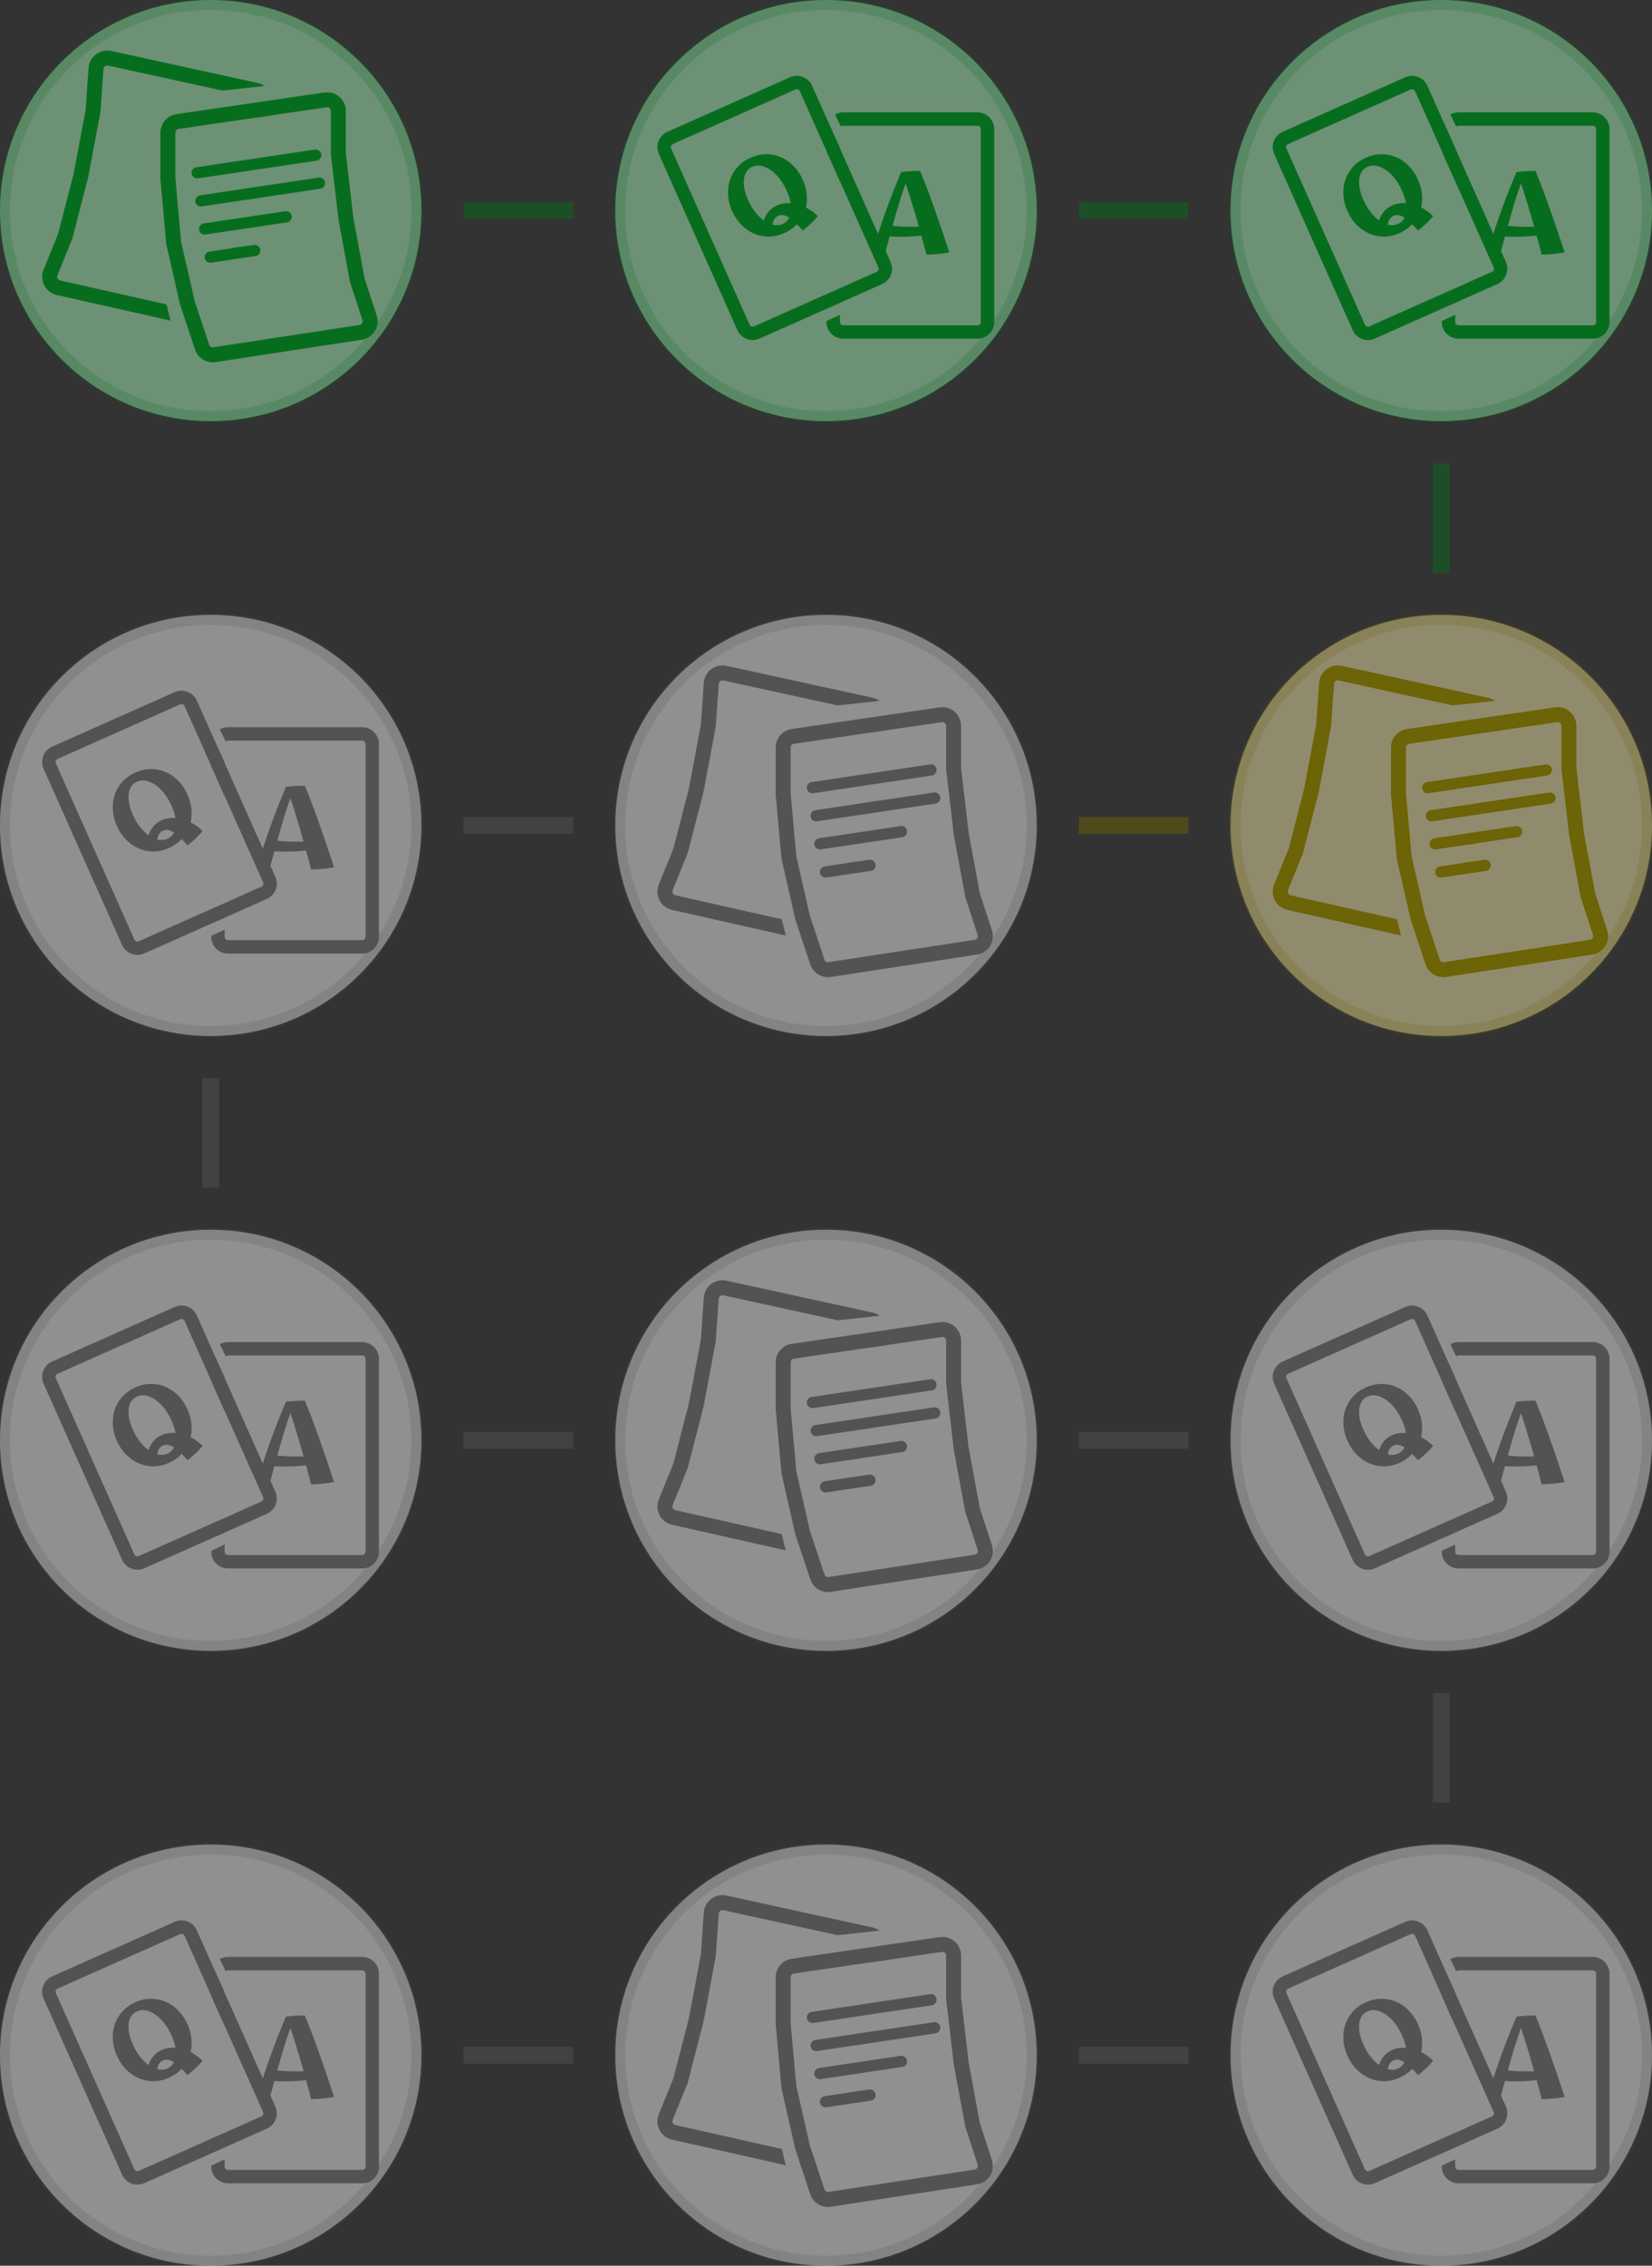 <svg width="143" height="196" viewBox="0 0 143 196" fill="none" xmlns="http://www.w3.org/2000/svg">
<rect x="0" y="0" width="143" height="196" fill="#333333" stroke="none"/>
<g clip-path="url(#clip0_1011_6386)">
<path d="M49.614 70.676H40.129V72.133H49.614V70.676Z" fill="#535353" fill-opacity="0.5"/>
<path d="M17.512 93.264V102.736H18.971V93.264H17.512Z" fill="#535353" fill-opacity="0.5"/>
<path d="M124.031 146.454V155.926H125.49V146.454H124.031Z" fill="#535353" fill-opacity="0.5"/>
<path d="M49.614 123.865H40.129V125.322H49.614V123.865Z" fill="#535353" fill-opacity="0.5"/>
<path d="M102.871 123.865H93.387V125.322H102.871V123.865Z" fill="#535353" fill-opacity="0.5"/>
<path d="M102.871 70.676H93.387V72.133H102.871V70.676Z" fill="#6D6307" fill-opacity="0.5"/>
<path d="M49.614 17.486H40.129V18.944H49.614V17.486Z" fill="#076D1E" fill-opacity="0.5"/>
<path d="M102.871 17.486H93.387V18.944H102.871V17.486Z" fill="#076D1E" fill-opacity="0.5"/>
<path d="M124.031 40.075V49.547H125.49V40.075H124.031Z" fill="#076D1E" fill-opacity="0.5"/>
<path d="M142.999 71.405C142.999 61.345 134.833 53.19 124.759 53.19C114.686 53.19 106.52 61.345 106.52 71.405C106.52 81.465 114.686 89.621 124.759 89.621C134.833 89.621 142.999 81.465 142.999 71.405Z" fill="#F0E5A9" fill-opacity="0.5"/>
<path fill-rule="evenodd" clip-rule="evenodd" d="M114.159 68.499L114.167 68.456L115.205 62.929L115.219 62.855L115.224 62.78L115.478 59.158C115.492 58.961 115.677 58.822 115.87 58.864L125.772 61.026L125.771 61.025L129.4 60.631C129.223 60.503 129.019 60.409 128.794 60.36L116.147 57.598C115.182 57.388 114.253 58.082 114.183 59.067L113.93 62.69L112.893 68.217L111.555 73.399L110.287 76.524C109.912 77.451 110.457 78.492 111.434 78.712L121.274 80.927L120.934 79.522L111.719 77.448C111.523 77.404 111.414 77.195 111.489 77.01L112.757 73.885L112.789 73.806L112.811 73.722L114.149 68.541L114.159 68.499ZM128.765 62.044V62.043L128.845 62.032L134.6 61.19C135.578 61.047 136.456 61.805 136.456 62.792V66.424L137.104 72.01L138.078 77.273L139.124 80.478C139.434 81.428 138.817 82.429 137.827 82.58L125.18 84.514C124.398 84.633 123.645 84.172 123.396 83.422L122.108 79.54L120.908 74.277L120.405 68.691V64.666C120.405 63.862 120.995 63.18 121.791 63.064L128.765 62.044ZM128.672 63.366L121.979 64.346C121.82 64.369 121.702 64.505 121.702 64.666V68.633L122.192 74.074L123.358 79.191L124.627 83.015C124.677 83.165 124.827 83.257 124.984 83.233L137.631 81.3C137.829 81.27 137.952 81.07 137.89 80.879L136.844 77.674L136.818 77.592L136.802 77.507L135.829 72.245L135.821 72.203L135.816 72.159L135.167 66.573L135.159 66.499V66.424V62.792C135.159 62.595 134.983 62.443 134.788 62.472L129.986 63.174L129.986 63.188L128.672 63.375L128.672 63.366ZM127.921 69.475L129.268 69.269L129.267 69.277L134.101 68.556C134.366 68.516 134.614 68.699 134.654 68.964C134.694 69.23 134.51 69.477 134.244 69.516L129.104 70.284V70.285L127.757 70.488L127.758 70.484L123.982 71.048C123.716 71.088 123.469 70.905 123.429 70.639C123.389 70.374 123.573 70.127 123.838 70.087L127.92 69.478L127.921 69.475ZM127.681 71.991L128.829 71.815L128.827 71.82L131.218 71.463C131.484 71.423 131.732 71.606 131.771 71.872C131.81 72.137 131.627 72.384 131.362 72.424L128.06 72.916L127.095 73.065L127.096 73.061L124.307 73.477C124.041 73.517 123.793 73.334 123.753 73.069C123.713 72.803 123.897 72.556 124.163 72.516L127.681 71.991ZM126.617 74.644L128.033 74.442L128.032 74.447L128.497 74.377C128.763 74.338 129.01 74.521 129.05 74.786C129.09 75.051 128.907 75.299 128.641 75.338L124.792 75.912C124.527 75.953 124.28 75.77 124.24 75.504C124.2 75.238 124.383 74.991 124.649 74.952L126.613 74.659L126.617 74.644ZM123.514 67.659C123.249 67.698 123.065 67.945 123.105 68.211C123.144 68.476 123.392 68.659 123.658 68.619L133.92 67.088C134.186 67.048 134.369 66.801 134.33 66.535C134.29 66.27 134.042 66.087 133.777 66.127L123.514 67.659Z" fill="#6D6307"/>
<path d="M142.637 71.406C142.637 61.547 134.634 53.555 124.762 53.555C114.89 53.555 106.887 61.547 106.887 71.406C106.887 81.265 114.89 89.257 124.762 89.257C134.634 89.257 142.637 81.265 142.637 71.406Z" stroke="#6D6307" stroke-opacity="0.2"/>
<path d="M89.741 71.405C89.741 61.345 81.575 53.19 71.501 53.19C61.428 53.19 53.262 61.345 53.262 71.405C53.262 81.465 61.428 89.621 71.501 89.621C81.575 89.621 89.741 81.465 89.741 71.405Z" fill="#EEEEEE" fill-opacity="0.5"/>
<path fill-rule="evenodd" clip-rule="evenodd" d="M60.898 68.499L60.906 68.456L61.943 62.929L61.957 62.855L61.962 62.78L62.216 59.158C62.23 58.961 62.416 58.822 62.609 58.864L72.511 61.026L72.509 61.025L76.138 60.631C75.962 60.503 75.757 60.409 75.532 60.36L62.886 57.598C61.92 57.388 60.991 58.082 60.922 59.067L60.669 62.69L59.631 68.217L58.293 73.399L57.026 76.524C56.65 77.451 57.196 78.492 58.172 78.712L68.013 80.927L67.672 79.522L58.457 77.448C58.262 77.404 58.153 77.195 58.228 77.01L59.495 73.885L59.528 73.806L59.549 73.722L60.887 68.541L60.898 68.499ZM75.504 62.044V62.043L75.583 62.032L81.338 61.19C82.317 61.047 83.194 61.805 83.194 62.792V66.424L83.843 72.01L84.816 77.273L85.862 80.478C86.172 81.428 85.555 82.429 84.566 82.58L71.919 84.514C71.137 84.633 70.383 84.172 70.134 83.422L68.846 79.54L67.647 74.277L67.143 68.691L67.143 64.666C67.143 63.862 67.734 63.18 68.53 63.064L75.504 62.044ZM75.411 63.366L68.718 64.346C68.558 64.369 68.44 64.505 68.44 64.666L68.44 68.633L68.931 74.074L70.097 79.191L71.366 83.015C71.415 83.165 71.566 83.257 71.722 83.233L84.37 81.3C84.567 81.27 84.691 81.07 84.629 80.879L83.582 77.674L83.556 77.592L83.54 77.507L82.567 72.245L82.559 72.203L82.554 72.159L81.906 66.573L81.898 66.499V66.424V62.792C81.898 62.595 81.722 62.443 81.526 62.472L76.725 63.174L76.724 63.188L75.41 63.375L75.411 63.366ZM74.659 69.475L76.007 69.269L76.005 69.277L80.839 68.556C81.105 68.516 81.353 68.699 81.392 68.964C81.432 69.23 81.248 69.477 80.983 69.516L75.843 70.284V70.285L74.496 70.488L74.497 70.484L70.721 71.048C70.455 71.088 70.207 70.905 70.168 70.639C70.128 70.374 70.311 70.127 70.577 70.087L74.659 69.478L74.659 69.475ZM74.419 71.991L75.567 71.815L75.566 71.82L77.956 71.463C78.222 71.423 78.47 71.606 78.51 71.872C78.549 72.137 78.366 72.384 78.1 72.424L74.799 72.916L73.834 73.065L73.835 73.061L71.045 73.477C70.779 73.517 70.532 73.334 70.492 73.069C70.452 72.803 70.635 72.556 70.901 72.516L74.419 71.991ZM73.356 74.644L74.772 74.442L74.77 74.447L75.236 74.377C75.501 74.338 75.749 74.521 75.789 74.786C75.828 75.051 75.645 75.299 75.379 75.338L71.531 75.912C71.266 75.953 71.018 75.77 70.978 75.504C70.939 75.238 71.122 74.991 71.387 74.952L73.351 74.659L73.356 74.644ZM70.252 67.659C69.987 67.698 69.804 67.945 69.843 68.211C69.883 68.476 70.131 68.659 70.396 68.619L80.659 67.088C80.924 67.048 81.108 66.801 81.068 66.535C81.028 66.27 80.781 66.087 80.515 66.127L70.252 67.659Z" fill="#535353"/>
<path d="M89.375 71.406C89.375 61.547 81.372 53.555 71.5 53.555C61.628 53.555 53.625 61.547 53.625 71.406C53.625 81.265 61.628 89.257 71.5 89.257C81.372 89.257 89.375 81.265 89.375 71.406Z" stroke="#535353" stroke-opacity="0.2"/>
<path d="M89.741 124.595C89.741 114.534 81.575 106.379 71.501 106.379C61.428 106.379 53.262 114.534 53.262 124.595C53.262 134.655 61.428 142.81 71.501 142.81C81.575 142.81 89.741 134.655 89.741 124.595Z" fill="#EEEEEE" fill-opacity="0.5"/>
<path fill-rule="evenodd" clip-rule="evenodd" d="M60.898 121.688L60.906 121.645L61.943 116.118L61.957 116.044L61.962 115.97L62.216 112.347C62.23 112.151 62.416 112.011 62.609 112.054L72.511 114.215L72.509 114.215L76.138 113.821C75.962 113.692 75.757 113.598 75.532 113.549L62.886 110.788C61.92 110.577 60.991 111.272 60.922 112.257L60.669 115.88L59.631 121.407L58.293 126.589L57.026 129.713C56.65 130.64 57.196 131.681 58.172 131.901L68.013 134.116L67.672 132.712L58.457 130.637C58.262 130.593 58.153 130.385 58.228 130.2L59.495 127.075L59.528 126.996L59.549 126.912L60.887 121.73L60.898 121.688ZM75.504 115.233L75.583 115.222L81.338 114.38C82.317 114.237 83.194 114.994 83.194 115.982V119.614L83.843 125.199L84.816 130.462L85.862 133.668C86.172 134.618 85.555 135.619 84.566 135.77L71.919 137.703C71.137 137.823 70.383 137.362 70.134 136.612L68.846 132.729L67.647 127.466L67.143 121.881L67.143 117.856C67.143 117.052 67.734 116.37 68.53 116.253L75.504 115.233ZM75.411 116.556L68.718 117.535C68.558 117.558 68.44 117.695 68.44 117.856L68.44 121.822L68.931 127.264L70.097 132.381L71.366 136.205C71.415 136.355 71.566 136.446 71.722 136.422L84.37 134.489C84.567 134.46 84.691 134.259 84.629 134.069L83.582 130.863L83.556 130.781L83.54 130.697L82.567 125.435L82.559 125.392L82.554 125.349L81.906 119.762L81.898 119.688V119.614V115.982C81.898 115.784 81.722 115.633 81.526 115.662L76.725 116.364L76.724 116.377L75.41 116.565L75.411 116.556ZM74.659 122.665L76.007 122.458L76.005 122.466L80.839 121.745C81.105 121.706 81.353 121.889 81.392 122.154C81.432 122.419 81.248 122.666 80.983 122.706L75.843 123.473V123.474L74.496 123.678L74.497 123.674L70.721 124.238C70.455 124.277 70.207 124.094 70.168 123.829C70.128 123.564 70.311 123.317 70.577 123.277L74.659 122.667L74.659 122.665ZM74.419 125.18L75.567 125.004L75.566 125.009L77.956 124.652C78.222 124.613 78.47 124.796 78.51 125.061C78.549 125.326 78.366 125.574 78.1 125.613L74.799 126.106L73.834 126.254L73.835 126.25L71.045 126.666C70.779 126.706 70.532 126.523 70.492 126.258C70.452 125.992 70.635 125.745 70.901 125.706L74.419 125.18ZM73.356 127.833L74.772 127.632L74.77 127.637L75.236 127.567C75.501 127.527 75.749 127.71 75.789 127.976C75.828 128.241 75.645 128.488 75.379 128.528L71.531 129.102C71.266 129.142 71.018 128.959 70.978 128.694C70.939 128.428 71.122 128.181 71.387 128.142L73.351 127.848L73.356 127.833ZM70.252 120.848C69.987 120.887 69.804 121.135 69.843 121.4C69.883 121.666 70.131 121.848 70.396 121.809L80.659 120.278C80.924 120.238 81.108 119.991 81.068 119.725C81.028 119.459 80.781 119.276 80.515 119.317L70.252 120.848Z" fill="#535353"/>
<path d="M89.375 124.595C89.375 114.736 81.372 106.744 71.5 106.744C61.628 106.744 53.625 114.736 53.625 124.595C53.625 134.454 61.628 142.447 71.5 142.447C81.372 142.447 89.375 134.454 89.375 124.595Z" stroke="#535353" stroke-opacity="0.2"/>
<path d="M36.48 18.216C36.48 8.155 28.313 0 18.24 0C8.166 0 0 8.155 0 18.216C0 28.276 8.166 36.431 18.24 36.431C28.313 36.431 36.48 28.276 36.48 18.216Z" fill="#A9F0B9" fill-opacity="0.5"/>
<path fill-rule="evenodd" clip-rule="evenodd" d="M7.64 15.309L7.648 15.267L8.686 9.739L8.699 9.666L8.705 9.591L8.958 5.968C8.972 5.771 9.158 5.632 9.351 5.674L19.253 7.836L19.252 7.835L22.881 7.442C22.704 7.313 22.499 7.219 22.274 7.17L9.628 4.409C8.662 4.198 7.733 4.893 7.664 5.878L7.411 9.501L6.374 15.028L5.036 20.21L3.768 23.335C3.392 24.261 3.938 25.302 4.914 25.522L14.755 27.737L14.414 26.333L5.199 24.259C5.004 24.215 4.895 24.006 4.97 23.821L6.238 20.696L6.27 20.616L6.292 20.533L7.63 15.351L7.64 15.309ZM22.246 8.854L22.246 8.854L22.325 8.843L28.08 8.001C29.059 7.858 29.937 8.615 29.937 9.603V13.235L30.585 18.821L31.558 24.083L32.604 27.289C32.914 28.239 32.297 29.24 31.308 29.391L18.661 31.324C17.879 31.444 17.125 30.983 16.877 30.233L15.588 26.35L14.389 21.087L13.886 15.501L13.886 11.476C13.886 10.673 14.476 9.991 15.272 9.874L22.246 8.854ZM22.153 10.177L15.46 11.156C15.301 11.179 15.183 11.316 15.183 11.476L15.183 15.443L15.673 20.885L16.839 26.002L18.108 29.826C18.157 29.976 18.308 30.068 18.465 30.044L31.112 28.11C31.309 28.08 31.433 27.88 31.371 27.69L30.325 24.484L30.298 24.403L30.282 24.318L29.31 19.056L29.302 19.013L29.297 18.97L28.648 13.384L28.64 13.309V13.235V9.603C28.64 9.405 28.464 9.254 28.268 9.283L23.467 9.985L23.466 9.998L22.153 10.186L22.153 10.177ZM21.402 16.286L22.749 16.079L22.747 16.088L27.581 15.366C27.847 15.326 28.095 15.509 28.134 15.775C28.174 16.04 27.991 16.287 27.725 16.327L22.585 17.094L22.585 17.095L21.238 17.299L21.239 17.295L17.463 17.859C17.197 17.898 16.95 17.715 16.91 17.45C16.87 17.185 17.053 16.938 17.319 16.898L21.401 16.289L21.402 16.286ZM21.162 18.801L22.309 18.625L22.308 18.63L24.699 18.273C24.964 18.234 25.212 18.417 25.252 18.682C25.291 18.948 25.108 19.195 24.842 19.234L21.541 19.727L20.576 19.875L20.577 19.871L17.787 20.288C17.521 20.327 17.274 20.144 17.234 19.879C17.194 19.613 17.378 19.366 17.643 19.327L21.162 18.801ZM20.098 21.455L21.514 21.253L21.512 21.258L21.978 21.188C22.244 21.148 22.491 21.331 22.531 21.597C22.571 21.862 22.387 22.109 22.122 22.149L18.273 22.723C18.008 22.763 17.76 22.58 17.72 22.315C17.681 22.049 17.864 21.802 18.13 21.762L20.093 21.469L20.098 21.455ZM16.995 14.469C16.729 14.509 16.546 14.756 16.586 15.021C16.625 15.287 16.873 15.47 17.138 15.43L27.401 13.898C27.667 13.859 27.85 13.611 27.81 13.346C27.77 13.081 27.523 12.898 27.257 12.937L16.995 14.469Z" fill="#076D1E"/>
<path d="M36.113 18.216C36.113 8.358 28.11 0.365 18.238 0.365C8.366 0.365 0.363 8.358 0.363 18.216C0.363 28.076 8.366 36.068 18.238 36.068C28.11 36.068 36.113 28.076 36.113 18.216Z" stroke="#076D1E" stroke-opacity="0.2"/>
<path d="M142.999 18.216C142.999 8.155 134.833 0 124.759 0C114.686 0 106.52 8.155 106.52 18.216C106.52 28.276 114.686 36.431 124.759 36.431C134.833 36.431 142.999 28.276 142.999 18.216Z" fill="#A9F0B9" fill-opacity="0.5"/>
<path fill-rule="evenodd" clip-rule="evenodd" d="M111.502 12.462L122.113 7.744C122.259 7.679 122.431 7.745 122.496 7.891L124.803 13.065V13.103L125.965 15.701V15.67L129.291 23.131C129.356 23.278 129.29 23.449 129.144 23.514L126.864 24.528L126.865 24.539L124.803 25.442V25.444L118.532 28.233C118.386 28.297 118.214 28.232 118.149 28.085L111.355 12.845C111.29 12.699 111.355 12.527 111.502 12.462ZM124.036 18.68L124.035 18.714C123.939 18.84 123.819 18.977 123.672 19.126C123.524 19.28 123.367 19.428 123.2 19.57C123.041 19.715 122.889 19.84 122.746 19.944C122.564 19.734 122.397 19.551 122.246 19.395C121.943 19.719 121.577 19.977 121.147 20.168C120.705 20.364 120.262 20.466 119.819 20.474C119.377 20.474 118.953 20.388 118.545 20.218C118.142 20.044 117.776 19.794 117.447 19.466C117.115 19.133 116.845 18.732 116.636 18.263C116.426 17.794 116.31 17.327 116.287 16.864C116.261 16.395 116.317 15.953 116.458 15.538C116.605 15.121 116.827 14.751 117.124 14.429C117.424 14.099 117.795 13.836 118.236 13.64C118.678 13.444 119.122 13.345 119.568 13.342C120.013 13.335 120.436 13.417 120.839 13.59C121.247 13.761 121.614 14.014 121.94 14.35C122.269 14.678 122.539 15.076 122.747 15.545C122.932 15.958 123.045 16.371 123.087 16.786C123.127 17.195 123.104 17.584 123.018 17.954C123.394 18.14 123.734 18.382 124.036 18.68ZM123.558 7.419L124.948 10.538L124.949 10.534L125.965 12.772V12.818L129.266 20.224C129.469 19.604 129.683 18.981 129.908 18.356C130.336 17.162 130.791 16.002 131.274 14.876C131.503 14.851 131.757 14.829 132.036 14.811C132.321 14.792 132.612 14.783 132.91 14.783C133.288 15.699 133.69 16.756 134.117 17.957C134.545 19.157 134.985 20.45 135.437 21.836C135.077 21.898 134.737 21.944 134.415 21.975C134.099 22.006 133.777 22.021 133.448 22.021C133.318 21.502 133.172 20.954 133.012 20.379C132.46 20.447 131.888 20.481 131.292 20.481H130.791C130.623 20.475 130.45 20.465 130.27 20.453C130.156 20.857 130.043 21.276 129.929 21.709L130.352 22.66C130.678 23.391 130.349 24.248 129.616 24.574L125.965 26.198V26.209L124.803 26.716V26.714L119.005 29.292C118.273 29.618 117.414 29.289 117.088 28.557L110.294 13.317C109.968 12.585 110.297 11.728 111.029 11.402L121.641 6.684C122.373 6.359 123.232 6.688 123.558 7.419ZM124.803 27.776V27.852C124.803 28.653 125.453 29.302 126.255 29.302H137.87C138.672 29.302 139.322 28.653 139.322 27.852V11.169C139.322 10.369 138.672 9.72 137.87 9.72H126.255C125.998 9.72 125.755 9.787 125.545 9.904L126.055 10.959C126.108 10.91 126.178 10.88 126.255 10.88H137.87C138.031 10.88 138.161 11.009 138.161 11.169V27.852C138.161 28.012 138.031 28.142 137.87 28.142H126.255C126.095 28.142 125.965 28.012 125.965 27.852V27.23L124.803 27.776ZM118.63 18.331C118.393 18.03 118.188 17.684 118.014 17.294C117.813 16.842 117.693 16.421 117.655 16.032C117.617 15.642 117.658 15.309 117.779 15.032C117.905 14.752 118.104 14.552 118.376 14.431C118.698 14.288 119.046 14.286 119.42 14.424C119.791 14.557 120.149 14.804 120.494 15.166C120.838 15.527 121.13 15.977 121.369 16.514C121.535 16.887 121.647 17.243 121.703 17.584C121.261 17.55 120.862 17.613 120.505 17.771C119.962 18.013 119.585 18.445 119.374 19.067C119.114 18.878 118.865 18.633 118.63 18.331ZM121.577 18.829C121.452 19.081 121.262 19.263 121.007 19.376C120.742 19.495 120.448 19.513 120.127 19.433C120.186 19.047 120.354 18.793 120.631 18.67C120.909 18.547 121.224 18.599 121.577 18.829ZM131.162 17.335C131.361 16.71 131.525 16.221 131.655 15.869C131.754 16.147 131.866 16.484 131.99 16.88C132.113 17.27 132.244 17.7 132.38 18.17C132.522 18.634 132.662 19.114 132.798 19.608C132.699 19.608 132.59 19.612 132.473 19.618H132.138C131.834 19.618 131.55 19.612 131.284 19.599C131.023 19.587 130.769 19.565 130.521 19.534C130.757 18.693 130.971 17.96 131.162 17.335Z" fill="#076D1E"/>
<path d="M142.637 18.216C142.637 8.358 134.634 0.365 124.762 0.365C114.89 0.365 106.887 8.358 106.887 18.216C106.887 28.076 114.89 36.068 124.762 36.068C134.634 36.068 142.637 28.076 142.637 18.216Z" stroke="#076D1E" stroke-opacity="0.2"/>
<path d="M89.741 18.216C89.741 8.155 81.575 0 71.501 0C61.428 0 53.262 8.155 53.262 18.216C53.262 28.276 61.428 36.431 71.501 36.431C81.575 36.431 89.741 28.276 89.741 18.216Z" fill="#A9F0B9" fill-opacity="0.5"/>
<path fill-rule="evenodd" clip-rule="evenodd" d="M58.24 12.462L68.852 7.744C68.998 7.679 69.17 7.745 69.235 7.891L71.542 13.065V13.103L72.703 15.701V15.67L76.03 23.131C76.094 23.278 76.029 23.449 75.882 23.514L73.602 24.528L73.604 24.539L71.542 25.442V25.444L65.271 28.233C65.125 28.297 64.953 28.232 64.888 28.085L58.093 12.845C58.028 12.699 58.094 12.527 58.24 12.462ZM70.774 18.68L70.773 18.714C70.678 18.84 70.558 18.977 70.411 19.126C70.263 19.28 70.105 19.428 69.938 19.57C69.779 19.715 69.628 19.84 69.484 19.944C69.302 19.734 69.136 19.551 68.985 19.395C68.682 19.719 68.315 19.977 67.885 20.168C67.444 20.364 67.001 20.466 66.557 20.474C66.116 20.474 65.692 20.388 65.283 20.218C64.881 20.044 64.515 19.794 64.185 19.466C63.854 19.133 63.583 18.732 63.374 18.263C63.165 17.794 63.049 17.327 63.025 16.864C62.999 16.395 63.056 15.953 63.197 15.538C63.343 15.121 63.565 14.751 63.862 14.429C64.163 14.099 64.534 13.836 64.975 13.64C65.416 13.444 65.861 13.345 66.307 13.342C66.751 13.335 67.174 13.417 67.577 13.59C67.986 13.761 68.353 14.014 68.679 14.35C69.008 14.678 69.277 15.076 69.486 15.545C69.67 15.958 69.783 16.371 69.826 16.786C69.866 17.195 69.843 17.584 69.757 17.954C70.133 18.14 70.472 18.382 70.774 18.68ZM70.296 7.419L71.686 10.538L71.688 10.534L72.703 12.772V12.818L76.005 20.224C76.208 19.604 76.421 18.981 76.647 18.356C77.074 17.162 77.53 16.002 78.013 14.876C78.242 14.851 78.496 14.829 78.774 14.811C79.06 14.792 79.351 14.783 79.648 14.783C80.026 15.699 80.428 16.756 80.856 17.957C81.283 19.157 81.723 20.45 82.176 21.836C81.816 21.898 81.475 21.944 81.153 21.975C80.838 22.006 80.515 22.021 80.187 22.021C80.057 21.502 79.911 20.954 79.751 20.379C79.199 20.447 78.626 20.481 78.031 20.481H77.53C77.362 20.475 77.189 20.465 77.009 20.453C76.895 20.857 76.781 21.276 76.667 21.709L77.09 22.66C77.416 23.391 77.088 24.248 76.355 24.574L72.703 26.198V26.209L71.542 26.716V26.714L65.744 29.292C65.011 29.618 64.153 29.289 63.827 28.557L57.032 13.317C56.706 12.585 57.035 11.728 57.768 11.402L68.379 6.684C69.112 6.359 69.97 6.688 70.296 7.419ZM71.542 27.776V27.852C71.542 28.653 72.192 29.302 72.994 29.302H84.609C85.411 29.302 86.061 28.653 86.061 27.852V11.169C86.061 10.369 85.411 9.72 84.609 9.72H72.994C72.736 9.72 72.494 9.787 72.284 9.904L72.794 10.959C72.846 10.91 72.916 10.88 72.994 10.88H84.609C84.769 10.88 84.899 11.009 84.899 11.169V27.852C84.899 28.012 84.769 28.142 84.609 28.142H72.994C72.833 28.142 72.703 28.012 72.703 27.852V27.23L71.542 27.776ZM65.368 18.331C65.132 18.03 64.927 17.684 64.753 17.294C64.551 16.842 64.432 16.421 64.394 16.032C64.356 15.642 64.397 15.309 64.517 15.032C64.644 14.752 64.843 14.552 65.114 14.431C65.437 14.288 65.785 14.286 66.159 14.424C66.53 14.557 66.888 14.804 67.232 15.166C67.576 15.527 67.868 15.977 68.108 16.514C68.274 16.887 68.385 17.243 68.442 17.584C68 17.55 67.6 17.613 67.244 17.771C66.701 18.013 66.324 18.445 66.113 19.067C65.852 18.878 65.604 18.633 65.368 18.331ZM68.316 18.829C68.191 19.081 68.001 19.263 67.746 19.376C67.48 19.495 67.187 19.513 66.866 19.433C66.925 19.047 67.093 18.793 67.37 18.67C67.647 18.547 67.963 18.599 68.316 18.829ZM77.901 17.335C78.099 16.71 78.264 16.221 78.394 15.869C78.493 16.147 78.604 16.484 78.728 16.88C78.852 17.27 78.982 17.7 79.119 18.17C79.261 18.634 79.4 19.114 79.537 19.608C79.438 19.608 79.329 19.612 79.211 19.618H78.876C78.573 19.618 78.288 19.612 78.022 19.599C77.762 19.587 77.508 19.565 77.26 19.534C77.495 18.693 77.709 17.96 77.901 17.335Z" fill="#076D1E"/>
<path d="M89.375 18.216C89.375 8.358 81.372 0.365 71.5 0.365C61.628 0.365 53.625 8.358 53.625 18.216C53.625 28.076 61.628 36.068 71.5 36.068C81.372 36.068 89.375 28.076 89.375 18.216Z" stroke="#076D1E" stroke-opacity="0.2"/>
<path d="M36.48 71.405C36.48 61.345 28.313 53.19 18.24 53.19C8.166 53.19 0 61.345 0 71.405C0 81.465 8.166 89.621 18.24 89.621C28.313 89.621 36.48 81.465 36.48 71.405Z" fill="#EEEEEE" fill-opacity="0.5"/>
<path fill-rule="evenodd" clip-rule="evenodd" d="M4.983 65.652L15.594 60.934C15.74 60.868 15.912 60.934 15.977 61.081L18.284 66.254V66.292L19.445 68.891V68.86L22.772 76.321C22.837 76.467 22.771 76.638 22.625 76.704L20.345 77.717L20.346 77.728L18.284 78.632V78.634L12.013 81.422C11.867 81.487 11.695 81.421 11.63 81.275L4.835 66.034C4.77 65.888 4.836 65.717 4.983 65.652ZM17.516 71.869L17.516 71.904C17.42 72.029 17.3 72.167 17.154 72.315C17.005 72.469 16.847 72.617 16.68 72.76C16.521 72.905 16.37 73.029 16.227 73.134C16.045 72.924 15.878 72.74 15.727 72.584C15.424 72.909 15.058 73.166 14.627 73.357C14.186 73.553 13.743 73.655 13.299 73.663C12.858 73.663 12.434 73.577 12.025 73.407C11.623 73.234 11.257 72.984 10.928 72.656C10.596 72.323 10.325 71.921 10.116 71.452C9.907 70.983 9.791 70.517 9.767 70.053C9.741 69.584 9.798 69.142 9.939 68.727C10.085 68.31 10.307 67.941 10.604 67.619C10.905 67.289 11.276 67.026 11.717 66.829C12.159 66.633 12.603 66.534 13.049 66.532C13.493 66.524 13.917 66.607 14.319 66.78C14.728 66.95 15.095 67.204 15.421 67.539C15.75 67.867 16.019 68.266 16.228 68.735C16.412 69.147 16.526 69.561 16.568 69.975C16.608 70.384 16.585 70.774 16.499 71.144C16.875 71.329 17.215 71.572 17.516 71.869ZM17.038 60.609L18.429 63.727L18.43 63.724L19.445 65.962V66.008L22.747 73.413C22.95 72.793 23.164 72.171 23.389 71.545C23.816 70.351 24.272 69.191 24.755 68.065C24.984 68.04 25.238 68.019 25.517 68C25.802 67.982 26.093 67.972 26.39 67.972C26.768 68.888 27.171 69.946 27.598 71.146C28.026 72.346 28.465 73.639 28.918 75.025C28.558 75.087 28.218 75.134 27.895 75.164C27.58 75.196 27.257 75.211 26.929 75.211C26.799 74.691 26.653 74.144 26.492 73.569C25.941 73.636 25.368 73.671 24.773 73.671H24.272C24.104 73.664 23.931 73.655 23.751 73.642C23.637 74.046 23.523 74.465 23.409 74.899L23.833 75.849C24.159 76.581 23.829 77.438 23.097 77.763L19.445 79.387V79.399L18.284 79.905V79.903L12.486 82.482C11.753 82.808 10.895 82.478 10.569 81.747L3.774 66.506C3.448 65.775 3.778 64.918 4.51 64.592L15.121 59.874C15.854 59.548 16.712 59.877 17.038 60.609ZM18.284 80.966V81.041C18.284 81.843 18.934 82.492 19.736 82.492H31.351C32.153 82.492 32.803 81.843 32.803 81.041V64.359C32.803 63.558 32.153 62.909 31.351 62.909H19.736C19.478 62.909 19.236 62.976 19.026 63.093L19.536 64.148C19.588 64.099 19.659 64.069 19.736 64.069H31.351C31.511 64.069 31.642 64.199 31.642 64.359V81.041C31.642 81.202 31.511 81.331 31.351 81.331H19.736C19.575 81.331 19.445 81.202 19.445 81.041V80.42L18.284 80.966ZM12.11 71.521C11.874 71.219 11.669 70.874 11.495 70.484C11.293 70.031 11.174 69.611 11.136 69.221C11.098 68.832 11.139 68.499 11.26 68.222C11.386 67.942 11.585 67.742 11.857 67.621C12.179 67.477 12.527 67.475 12.901 67.614C13.272 67.746 13.63 67.994 13.974 68.355C14.318 68.717 14.61 69.166 14.85 69.703C15.016 70.076 15.127 70.433 15.184 70.773C14.742 70.74 14.343 70.802 13.986 70.961C13.443 71.202 13.066 71.634 12.855 72.256C12.594 72.067 12.346 71.822 12.11 71.521ZM15.058 72.018C14.933 72.27 14.743 72.453 14.488 72.566C14.222 72.684 13.929 72.703 13.608 72.622C13.667 72.237 13.835 71.983 14.112 71.859C14.39 71.736 14.705 71.789 15.058 72.018ZM24.643 70.524C24.841 69.9 25.006 69.411 25.136 69.058C25.235 69.337 25.346 69.674 25.47 70.07C25.594 70.46 25.724 70.889 25.861 71.36C26.003 71.824 26.142 72.303 26.279 72.798C26.18 72.798 26.071 72.801 25.953 72.807H25.619C25.315 72.807 25.03 72.801 24.764 72.789C24.504 72.776 24.25 72.755 24.002 72.724C24.237 71.882 24.451 71.149 24.643 70.524Z" fill="#535353"/>
<path d="M36.113 71.406C36.113 61.547 28.11 53.555 18.238 53.555C8.366 53.555 0.363 61.547 0.363 71.406C0.363 81.265 8.366 89.257 18.238 89.257C28.11 89.257 36.113 81.265 36.113 71.406Z" stroke="#535353" stroke-opacity="0.2"/>
<path d="M142.999 124.595C142.999 114.534 134.833 106.379 124.759 106.379C114.686 106.379 106.52 114.534 106.52 124.595C106.52 134.655 114.686 142.81 124.759 142.81C134.833 142.81 142.999 134.655 142.999 124.595Z" fill="#EEEEEE" fill-opacity="0.5"/>
<path fill-rule="evenodd" clip-rule="evenodd" d="M111.502 118.841L122.113 114.123C122.259 114.058 122.431 114.123 122.496 114.27L124.803 119.443V119.481L125.965 122.08V122.049L129.291 129.51C129.356 129.656 129.29 129.827 129.144 129.893L126.864 130.907L126.865 130.917L124.803 131.821V131.823L118.532 134.611C118.386 134.676 118.214 134.61 118.149 134.464L111.355 119.224C111.29 119.077 111.355 118.906 111.502 118.841ZM124.036 125.059L124.035 125.093C123.939 125.219 123.819 125.356 123.672 125.505C123.524 125.658 123.367 125.807 123.2 125.949C123.041 126.094 122.889 126.219 122.746 126.323C122.564 126.113 122.397 125.929 122.246 125.773C121.943 126.098 121.577 126.355 121.147 126.546C120.705 126.742 120.262 126.844 119.819 126.852C119.377 126.852 118.953 126.767 118.545 126.596C118.142 126.423 117.776 126.173 117.447 125.845C117.115 125.512 116.845 125.11 116.636 124.641C116.426 124.173 116.31 123.706 116.287 123.242C116.261 122.773 116.317 122.331 116.458 121.917C116.605 121.499 116.827 121.13 117.124 120.808C117.424 120.478 117.795 120.215 118.236 120.019C118.678 119.822 119.122 119.723 119.568 119.721C120.013 119.713 120.436 119.796 120.839 119.969C121.247 120.14 121.614 120.393 121.94 120.728C122.269 121.056 122.539 121.455 122.747 121.923C122.932 122.336 123.045 122.75 123.087 123.164C123.127 123.573 123.104 123.963 123.018 124.333C123.394 124.519 123.734 124.761 124.036 125.059ZM123.558 113.798L124.948 116.916L124.949 116.913L125.965 119.151V119.197L129.266 126.603C129.469 125.983 129.683 125.36 129.908 124.734C130.336 123.54 130.791 122.38 131.274 121.254C131.503 121.23 131.757 121.208 132.036 121.19C132.321 121.171 132.612 121.162 132.91 121.162C133.288 122.077 133.69 123.135 134.117 124.335C134.545 125.536 134.985 126.828 135.437 128.214C135.077 128.276 134.737 128.323 134.415 128.353C134.099 128.385 133.777 128.4 133.448 128.4C133.318 127.881 133.172 127.333 133.012 126.758C132.46 126.826 131.888 126.86 131.292 126.86H130.791C130.623 126.853 130.45 126.844 130.27 126.831C130.156 127.235 130.043 127.654 129.929 128.088L130.352 129.038C130.678 129.77 130.349 130.627 129.616 130.952L125.965 132.577V132.588L124.803 133.094V133.092L119.005 135.671C118.273 135.997 117.414 135.667 117.088 134.936L110.294 119.695C109.968 118.964 110.297 118.107 111.029 117.781L121.641 113.063C122.373 112.738 123.232 113.066 123.558 113.798ZM124.803 134.155V134.231C124.803 135.032 125.453 135.681 126.255 135.681H137.87C138.672 135.681 139.322 135.032 139.322 134.231V117.548C139.322 116.747 138.672 116.098 137.87 116.098H126.255C125.998 116.098 125.755 116.165 125.545 116.283L126.055 117.337C126.108 117.289 126.178 117.258 126.255 117.258H137.87C138.031 117.258 138.161 117.388 138.161 117.548V134.231C138.161 134.391 138.031 134.521 137.87 134.521H126.255C126.095 134.521 125.965 134.391 125.965 134.231V133.609L124.803 134.155ZM118.63 124.71C118.393 124.409 118.188 124.063 118.014 123.673C117.813 123.22 117.693 122.8 117.655 122.41C117.617 122.021 117.658 121.688 117.779 121.41C117.905 121.131 118.104 120.931 118.376 120.81C118.698 120.666 119.046 120.664 119.42 120.803C119.791 120.935 120.149 121.183 120.494 121.544C120.838 121.906 121.13 122.355 121.369 122.892C121.535 123.265 121.647 123.622 121.703 123.963C121.261 123.929 120.862 123.991 120.505 124.15C119.962 124.391 119.585 124.823 119.374 125.446C119.114 125.256 118.865 125.011 118.63 124.71ZM121.577 125.207C121.452 125.459 121.262 125.642 121.007 125.755C120.742 125.873 120.448 125.892 120.127 125.811C120.186 125.426 120.354 125.172 120.631 125.048C120.909 124.925 121.224 124.978 121.577 125.207ZM131.162 123.714C131.361 123.088 131.525 122.6 131.655 122.248C131.754 122.526 131.866 122.863 131.99 123.259C132.113 123.649 132.244 124.079 132.38 124.549C132.522 125.013 132.662 125.492 132.798 125.987C132.699 125.987 132.59 125.991 132.473 125.996H132.138C131.834 125.996 131.55 125.991 131.284 125.978C131.023 125.966 130.769 125.944 130.521 125.913C130.757 125.072 130.971 124.339 131.162 123.714Z" fill="#535353"/>
<path d="M142.637 124.595C142.637 114.736 134.634 106.744 124.762 106.744C114.89 106.744 106.887 114.736 106.887 124.595C106.887 134.454 114.89 142.447 124.762 142.447C134.634 142.447 142.637 134.454 142.637 124.595Z" stroke="#535353" stroke-opacity="0.2"/>
<path d="M36.48 124.595C36.48 114.534 28.313 106.379 18.24 106.379C8.166 106.379 0 114.534 0 124.595C0 134.655 8.166 142.81 18.24 142.81C28.313 142.81 36.48 134.655 36.48 124.595Z" fill="#EEEEEE" fill-opacity="0.5"/>
<path fill-rule="evenodd" clip-rule="evenodd" d="M4.983 118.841L15.594 114.123C15.74 114.058 15.912 114.123 15.977 114.27L18.284 119.443V119.481L19.445 122.08V122.049L22.772 129.51C22.837 129.656 22.771 129.827 22.625 129.893L20.345 130.907L20.346 130.917L18.284 131.821V131.823L12.013 134.611C11.867 134.676 11.695 134.61 11.63 134.464L4.835 119.224C4.77 119.077 4.836 118.906 4.983 118.841ZM17.516 125.059L17.516 125.093C17.42 125.219 17.3 125.356 17.154 125.505C17.005 125.658 16.847 125.807 16.68 125.949C16.521 126.094 16.37 126.219 16.227 126.323C16.045 126.113 15.878 125.929 15.727 125.773C15.424 126.098 15.058 126.355 14.627 126.546C14.186 126.742 13.743 126.844 13.299 126.852C12.858 126.852 12.434 126.767 12.025 126.596C11.623 126.423 11.257 126.173 10.928 125.845C10.596 125.512 10.325 125.11 10.116 124.641C9.907 124.173 9.791 123.706 9.767 123.242C9.741 122.773 9.798 122.331 9.939 121.917C10.085 121.499 10.307 121.13 10.604 120.808C10.905 120.478 11.276 120.215 11.717 120.019C12.159 119.822 12.603 119.723 13.049 119.721C13.493 119.713 13.917 119.796 14.319 119.969C14.728 120.14 15.095 120.393 15.421 120.728C15.75 121.056 16.019 121.455 16.228 121.923C16.412 122.336 16.526 122.75 16.568 123.164C16.608 123.573 16.585 123.963 16.499 124.333C16.875 124.519 17.215 124.761 17.516 125.059ZM17.038 113.798L18.429 116.916L18.43 116.913L19.445 119.151V119.197L22.747 126.603C22.95 125.983 23.164 125.36 23.389 124.734C23.816 123.54 24.272 122.38 24.755 121.254C24.984 121.23 25.238 121.208 25.517 121.19C25.802 121.171 26.093 121.162 26.39 121.162C26.768 122.077 27.171 123.135 27.598 124.335C28.026 125.536 28.465 126.828 28.918 128.214C28.558 128.276 28.218 128.323 27.895 128.353C27.58 128.385 27.257 128.4 26.929 128.4C26.799 127.881 26.653 127.333 26.492 126.758C25.941 126.826 25.368 126.86 24.773 126.86H24.272C24.104 126.853 23.931 126.844 23.751 126.831C23.637 127.235 23.523 127.654 23.409 128.088L23.833 129.038C24.159 129.77 23.829 130.627 23.097 130.952L19.445 132.577V132.588L18.284 133.094V133.092L12.486 135.671C11.753 135.997 10.895 135.667 10.569 134.936L3.774 119.695C3.448 118.964 3.778 118.107 4.51 117.781L15.121 113.063C15.854 112.738 16.712 113.066 17.038 113.798ZM18.284 134.155V134.231C18.284 135.032 18.934 135.681 19.736 135.681H31.351C32.153 135.681 32.803 135.032 32.803 134.231V117.548C32.803 116.747 32.153 116.098 31.351 116.098H19.736C19.478 116.098 19.236 116.165 19.026 116.283L19.536 117.337C19.588 117.289 19.659 117.258 19.736 117.258H31.351C31.511 117.258 31.642 117.388 31.642 117.548V134.231C31.642 134.391 31.511 134.521 31.351 134.521H19.736C19.575 134.521 19.445 134.391 19.445 134.231V133.609L18.284 134.155ZM12.11 124.71C11.874 124.409 11.669 124.063 11.495 123.673C11.293 123.22 11.174 122.8 11.136 122.41C11.098 122.021 11.139 121.688 11.26 121.41C11.386 121.131 11.585 120.931 11.857 120.81C12.179 120.666 12.527 120.664 12.901 120.803C13.272 120.935 13.63 121.183 13.974 121.544C14.318 121.906 14.61 122.355 14.85 122.892C15.016 123.265 15.127 123.622 15.184 123.963C14.742 123.929 14.343 123.991 13.986 124.15C13.443 124.391 13.066 124.823 12.855 125.446C12.594 125.256 12.346 125.011 12.11 124.71ZM15.058 125.207C14.933 125.459 14.743 125.642 14.488 125.755C14.222 125.873 13.929 125.892 13.608 125.811C13.667 125.426 13.835 125.172 14.112 125.048C14.39 124.925 14.705 124.978 15.058 125.207ZM24.643 123.714C24.841 123.088 25.006 122.6 25.136 122.248C25.235 122.526 25.346 122.863 25.47 123.259C25.594 123.649 25.724 124.079 25.861 124.549C26.003 125.013 26.142 125.492 26.279 125.987C26.18 125.987 26.071 125.991 25.953 125.996H25.619C25.315 125.996 25.03 125.991 24.764 125.978C24.504 125.966 24.25 125.944 24.002 125.913C24.237 125.072 24.451 124.339 24.643 123.714Z" fill="#535353"/>
<path d="M36.113 124.595C36.113 114.736 28.11 106.744 18.238 106.744C8.366 106.744 0.363 114.736 0.363 124.595C0.363 134.454 8.366 142.447 18.238 142.447C28.11 142.447 36.113 134.454 36.113 124.595Z" stroke="#535353" stroke-opacity="0.2"/>
<path d="M49.614 177.057H40.129V178.514H49.614V177.057Z" fill="#535353" fill-opacity="0.5"/>
<path d="M102.871 177.057H93.387V178.514H102.871V177.057Z" fill="#535353" fill-opacity="0.5"/>
<path d="M89.741 177.784C89.741 167.724 81.575 159.568 71.501 159.568C61.428 159.568 53.262 167.724 53.262 177.784C53.262 187.844 61.428 196 71.501 196C81.575 196 89.741 187.844 89.741 177.784Z" fill="#EEEEEE" fill-opacity="0.5"/>
<path fill-rule="evenodd" clip-rule="evenodd" d="M60.898 174.88L60.906 174.837L61.943 169.309L61.957 169.236L61.962 169.161L62.216 165.539C62.23 165.342 62.416 165.203 62.609 165.245L72.511 167.407L72.509 167.406L76.138 167.012C75.962 166.884 75.757 166.79 75.532 166.741L62.886 163.979C61.92 163.768 60.991 164.463 60.922 165.448L60.669 169.071L59.631 174.598L58.293 179.78L57.026 182.905C56.65 183.831 57.196 184.873 58.172 185.093L68.013 187.308L67.672 185.903L58.457 183.829C58.262 183.785 58.153 183.576 58.228 183.391L59.495 180.266L59.528 180.187L59.549 180.103L60.887 174.922L60.898 174.88ZM75.504 168.425L75.583 168.413L81.338 167.572C82.317 167.428 83.194 168.186 83.194 169.173V172.805L83.843 178.391L84.816 183.654L85.862 186.859C86.172 187.809 85.555 188.81 84.566 188.961L71.919 190.895C71.137 191.014 70.383 190.553 70.134 189.803L68.846 185.92L67.647 180.658L67.143 175.072L67.143 171.047C67.143 170.243 67.734 169.561 68.53 169.445L75.504 168.425ZM75.411 169.747L68.718 170.726C68.558 170.75 68.44 170.886 68.44 171.047L68.44 175.014L68.931 180.455L70.097 185.572L71.366 189.396C71.415 189.546 71.566 189.638 71.722 189.614L84.37 187.681C84.567 187.651 84.691 187.451 84.629 187.26L83.582 184.054L83.556 183.973L83.54 183.888L82.567 178.626L82.559 178.583L82.554 178.54L81.906 172.954L81.898 172.88V172.805V169.173C81.898 168.976 81.722 168.824 81.526 168.853L76.725 169.556L76.724 169.569L75.41 169.756L75.411 169.747ZM74.659 175.857L76.007 175.65L76.005 175.658L80.839 174.936C81.105 174.897 81.353 175.08 81.392 175.345C81.432 175.61 81.248 175.857 80.983 175.897L75.843 176.665V176.665L74.496 176.869L74.497 176.865L70.721 177.429C70.455 177.468 70.207 177.286 70.168 177.02C70.128 176.755 70.311 176.508 70.577 176.468L74.659 175.859L74.659 175.857ZM74.419 178.372L75.567 178.196L75.566 178.201L77.956 177.844C78.222 177.804 78.47 177.987 78.51 178.252C78.549 178.518 78.366 178.765 78.1 178.805L74.799 179.297L73.834 179.446L73.835 179.442L71.045 179.858C70.779 179.898 70.532 179.715 70.492 179.45C70.452 179.184 70.635 178.937 70.901 178.897L74.419 178.372ZM73.356 181.025L74.772 180.823L74.77 180.828L75.236 180.758C75.501 180.719 75.749 180.902 75.789 181.167C75.828 181.432 75.645 181.68 75.379 181.719L71.531 182.293C71.266 182.333 71.018 182.151 70.978 181.885C70.939 181.619 71.122 181.372 71.387 181.333L73.351 181.039L73.356 181.025ZM70.252 174.04C69.987 174.079 69.804 174.327 69.843 174.592C69.883 174.857 70.131 175.04 70.396 175.001L80.659 173.469C80.924 173.429 81.108 173.182 81.068 172.917C81.028 172.651 80.781 172.468 80.515 172.508L70.252 174.04Z" fill="#535353"/>
<path d="M89.375 177.785C89.375 167.926 81.372 159.934 71.5 159.934C61.628 159.934 53.625 167.926 53.625 177.785C53.625 187.644 61.628 195.636 71.5 195.636C81.372 195.636 89.375 187.644 89.375 177.785Z" stroke="#535353" stroke-opacity="0.2"/>
<path d="M142.999 177.784C142.999 167.724 134.833 159.568 124.759 159.568C114.686 159.568 106.52 167.724 106.52 177.784C106.52 187.844 114.686 196 124.759 196C134.833 196 142.999 187.844 142.999 177.784Z" fill="#EEEEEE" fill-opacity="0.5"/>
<path fill-rule="evenodd" clip-rule="evenodd" d="M111.502 172.03L122.113 167.312C122.259 167.247 122.431 167.313 122.496 167.459L124.803 172.633V172.67L125.965 175.269V175.238L129.291 182.699C129.356 182.846 129.29 183.017 129.144 183.082L126.864 184.096L126.865 184.107L124.803 185.01V185.013L118.532 187.8C118.386 187.866 118.214 187.8 118.149 187.653L111.355 172.413C111.29 172.267 111.355 172.096 111.502 172.03ZM124.036 178.248L124.035 178.282C123.939 178.408 123.819 178.545 123.672 178.694C123.524 178.848 123.367 178.996 123.2 179.138C123.041 179.283 122.889 179.408 122.746 179.512C122.564 179.302 122.397 179.119 122.246 178.963C121.943 179.287 121.577 179.544 121.147 179.736C120.705 179.932 120.262 180.034 119.819 180.042C119.377 180.042 118.953 179.956 118.545 179.785C118.142 179.613 117.776 179.362 117.447 179.034C117.115 178.701 116.845 178.3 116.636 177.831C116.426 177.362 116.31 176.895 116.287 176.432C116.261 175.962 116.317 175.521 116.458 175.106C116.605 174.689 116.827 174.319 117.124 173.997C117.424 173.667 117.795 173.404 118.236 173.208C118.678 173.011 119.122 172.912 119.568 172.91C120.013 172.903 120.436 172.985 120.839 173.159C121.247 173.329 121.614 173.582 121.94 173.918C122.269 174.246 122.539 174.644 122.747 175.113C122.932 175.526 123.045 175.939 123.087 176.354C123.127 176.762 123.104 177.152 123.018 177.522C123.394 177.708 123.734 177.95 124.036 178.248ZM123.558 166.987L124.948 170.106L124.949 170.103L125.965 172.34V172.386L129.266 179.792C129.469 179.172 129.683 178.549 129.908 177.924C130.336 176.73 130.791 175.57 131.274 174.444C131.503 174.419 131.757 174.397 132.036 174.379C132.321 174.36 132.612 174.351 132.91 174.351C133.288 175.267 133.69 176.325 134.117 177.525C134.545 178.725 134.985 180.018 135.437 181.404C135.077 181.466 134.737 181.512 134.415 181.543C134.099 181.574 133.777 181.59 133.448 181.59C133.318 181.07 133.172 180.522 133.012 179.947C132.46 180.015 131.888 180.049 131.292 180.049H130.791C130.623 180.043 130.45 180.033 130.27 180.021C130.156 180.424 130.043 180.843 129.929 181.278L130.352 182.228C130.678 182.959 130.349 183.816 129.616 184.142L125.965 185.766V185.778L124.803 186.283V186.282L119.005 188.86C118.273 189.186 117.414 188.857 117.088 188.125L110.294 172.885C109.968 172.153 110.297 171.296 111.029 170.971L121.641 166.253C122.373 165.927 123.232 166.256 123.558 166.987ZM124.803 187.344V187.42C124.803 188.221 125.453 188.871 126.255 188.871H137.87C138.672 188.871 139.322 188.221 139.322 187.42V170.737C139.322 169.937 138.672 169.287 137.87 169.287H126.255C125.998 169.287 125.755 169.354 125.545 169.473L126.055 170.527C126.108 170.478 126.178 170.447 126.255 170.447H137.87C138.031 170.447 138.161 170.577 138.161 170.737V187.42C138.161 187.58 138.031 187.71 137.87 187.71H126.255C126.095 187.71 125.965 187.58 125.965 187.42V186.798L124.803 187.344ZM118.63 177.899C118.393 177.598 118.188 177.252 118.014 176.862C117.813 176.41 117.693 175.989 117.655 175.6C117.617 175.21 117.658 174.877 117.779 174.6C117.905 174.321 118.104 174.12 118.376 173.999C118.698 173.856 119.046 173.854 119.42 173.992C119.791 174.125 120.149 174.373 120.494 174.734C120.838 175.095 121.13 175.545 121.369 176.082C121.535 176.455 121.647 176.811 121.703 177.152C121.261 177.118 120.862 177.181 120.505 177.339C119.962 177.581 119.585 178.013 119.374 178.635C119.114 178.446 118.865 178.201 118.63 177.899ZM121.577 178.397C121.452 178.649 121.262 178.831 121.007 178.945C120.742 179.063 120.448 179.082 120.127 179.001C120.186 178.615 120.354 178.361 120.631 178.238C120.909 178.115 121.224 178.168 121.577 178.397ZM131.162 176.903C131.361 176.278 131.525 175.79 131.655 175.437C131.754 175.715 131.866 176.053 131.99 176.448C132.113 176.838 132.244 177.268 132.38 177.738C132.522 178.202 132.662 178.682 132.798 179.176C132.699 179.176 132.59 179.18 132.473 179.186H132.138C131.834 179.186 131.55 179.18 131.284 179.168C131.023 179.155 130.769 179.133 130.521 179.103C130.757 178.261 130.971 177.528 131.162 176.903Z" fill="#535353"/>
<path d="M142.637 177.785C142.637 167.926 134.634 159.934 124.762 159.934C114.89 159.934 106.887 167.926 106.887 177.785C106.887 187.644 114.89 195.636 124.762 195.636C134.634 195.636 142.637 187.644 142.637 177.785Z" stroke="#535353" stroke-opacity="0.2"/>
<path d="M36.48 177.784C36.48 167.724 28.313 159.568 18.24 159.568C8.166 159.568 0 167.724 0 177.784C0 187.844 8.166 196 18.24 196C28.313 196 36.48 187.844 36.48 177.784Z" fill="#EEEEEE" fill-opacity="0.5"/>
<path fill-rule="evenodd" clip-rule="evenodd" d="M4.983 172.03L15.594 167.312C15.74 167.247 15.912 167.313 15.977 167.459L18.284 172.633V172.67L19.445 175.269V175.238L22.772 182.699C22.837 182.846 22.771 183.017 22.625 183.082L20.345 184.096L20.346 184.107L18.284 185.01V185.013L12.013 187.8C11.867 187.866 11.695 187.8 11.63 187.653L4.835 172.413C4.77 172.267 4.836 172.096 4.983 172.03ZM17.516 178.248L17.516 178.282C17.42 178.408 17.3 178.545 17.154 178.694C17.005 178.848 16.847 178.996 16.68 179.138C16.521 179.283 16.37 179.408 16.227 179.512C16.045 179.302 15.878 179.119 15.727 178.963C15.424 179.287 15.058 179.544 14.627 179.736C14.186 179.932 13.743 180.034 13.299 180.042C12.858 180.042 12.434 179.956 12.025 179.785C11.623 179.613 11.257 179.362 10.928 179.034C10.596 178.701 10.325 178.3 10.116 177.831C9.907 177.362 9.791 176.895 9.767 176.432C9.741 175.962 9.798 175.521 9.939 175.106C10.085 174.689 10.307 174.319 10.604 173.997C10.905 173.667 11.276 173.404 11.717 173.208C12.159 173.011 12.603 172.912 13.049 172.91C13.493 172.903 13.917 172.985 14.319 173.159C14.728 173.329 15.095 173.582 15.421 173.918C15.75 174.246 16.019 174.644 16.228 175.113C16.412 175.526 16.526 175.939 16.568 176.354C16.608 176.762 16.585 177.152 16.499 177.522C16.875 177.708 17.215 177.95 17.516 178.248ZM17.038 166.987L18.429 170.106L18.43 170.103L19.445 172.34V172.386L22.747 179.792C22.95 179.172 23.164 178.549 23.389 177.924C23.816 176.73 24.272 175.57 24.755 174.444C24.984 174.419 25.238 174.397 25.517 174.379C25.802 174.36 26.093 174.351 26.39 174.351C26.768 175.267 27.171 176.325 27.598 177.525C28.026 178.725 28.465 180.018 28.918 181.404C28.558 181.466 28.218 181.512 27.895 181.543C27.58 181.574 27.257 181.59 26.929 181.59C26.799 181.07 26.653 180.522 26.492 179.947C25.941 180.015 25.368 180.049 24.773 180.049H24.272C24.104 180.043 23.931 180.033 23.751 180.021C23.637 180.424 23.523 180.843 23.409 181.278L23.833 182.228C24.159 182.959 23.829 183.816 23.097 184.142L19.445 185.766V185.778L18.284 186.283V186.282L12.486 188.86C11.753 189.186 10.895 188.857 10.569 188.125L3.774 172.885C3.448 172.153 3.778 171.296 4.51 170.971L15.121 166.253C15.854 165.927 16.712 166.256 17.038 166.987ZM18.284 187.344V187.42C18.284 188.221 18.934 188.871 19.736 188.871H31.351C32.153 188.871 32.803 188.221 32.803 187.42V170.737C32.803 169.937 32.153 169.287 31.351 169.287H19.736C19.478 169.287 19.236 169.354 19.026 169.473L19.536 170.527C19.588 170.478 19.659 170.447 19.736 170.447H31.351C31.511 170.447 31.642 170.577 31.642 170.737V187.42C31.642 187.58 31.511 187.71 31.351 187.71H19.736C19.575 187.71 19.445 187.58 19.445 187.42V186.798L18.284 187.344ZM12.11 177.899C11.874 177.598 11.669 177.252 11.495 176.862C11.293 176.41 11.174 175.989 11.136 175.6C11.098 175.21 11.139 174.877 11.26 174.6C11.386 174.321 11.585 174.12 11.857 173.999C12.179 173.856 12.527 173.854 12.901 173.992C13.272 174.125 13.63 174.373 13.974 174.734C14.318 175.095 14.61 175.545 14.85 176.082C15.016 176.455 15.127 176.811 15.184 177.152C14.742 177.118 14.343 177.181 13.986 177.339C13.443 177.581 13.066 178.013 12.855 178.635C12.594 178.446 12.346 178.201 12.11 177.899ZM15.058 178.397C14.933 178.649 14.743 178.831 14.488 178.945C14.222 179.063 13.929 179.082 13.608 179.001C13.667 178.615 13.835 178.361 14.112 178.238C14.39 178.115 14.705 178.168 15.058 178.397ZM24.643 176.903C24.841 176.278 25.006 175.79 25.136 175.437C25.235 175.715 25.346 176.053 25.47 176.448C25.594 176.838 25.724 177.268 25.861 177.738C26.003 178.202 26.142 178.682 26.279 179.176C26.18 179.176 26.071 179.18 25.953 179.186H25.619C25.315 179.186 25.03 179.18 24.764 179.168C24.504 179.155 24.25 179.133 24.002 179.103C24.237 178.261 24.451 177.528 24.643 176.903Z" fill="#535353"/>
<path d="M36.113 177.785C36.113 167.926 28.11 159.934 18.238 159.934C8.366 159.934 0.363 167.926 0.363 177.785C0.363 187.644 8.366 195.636 18.238 195.636C28.11 195.636 36.113 187.644 36.113 177.785Z" stroke="#535353" stroke-opacity="0.2"/>
</g>
<defs>
<clipPath id="clip0_1011_6386">
<rect width="143" height="196" fill="white"/>
</clipPath>
</defs>
</svg>
